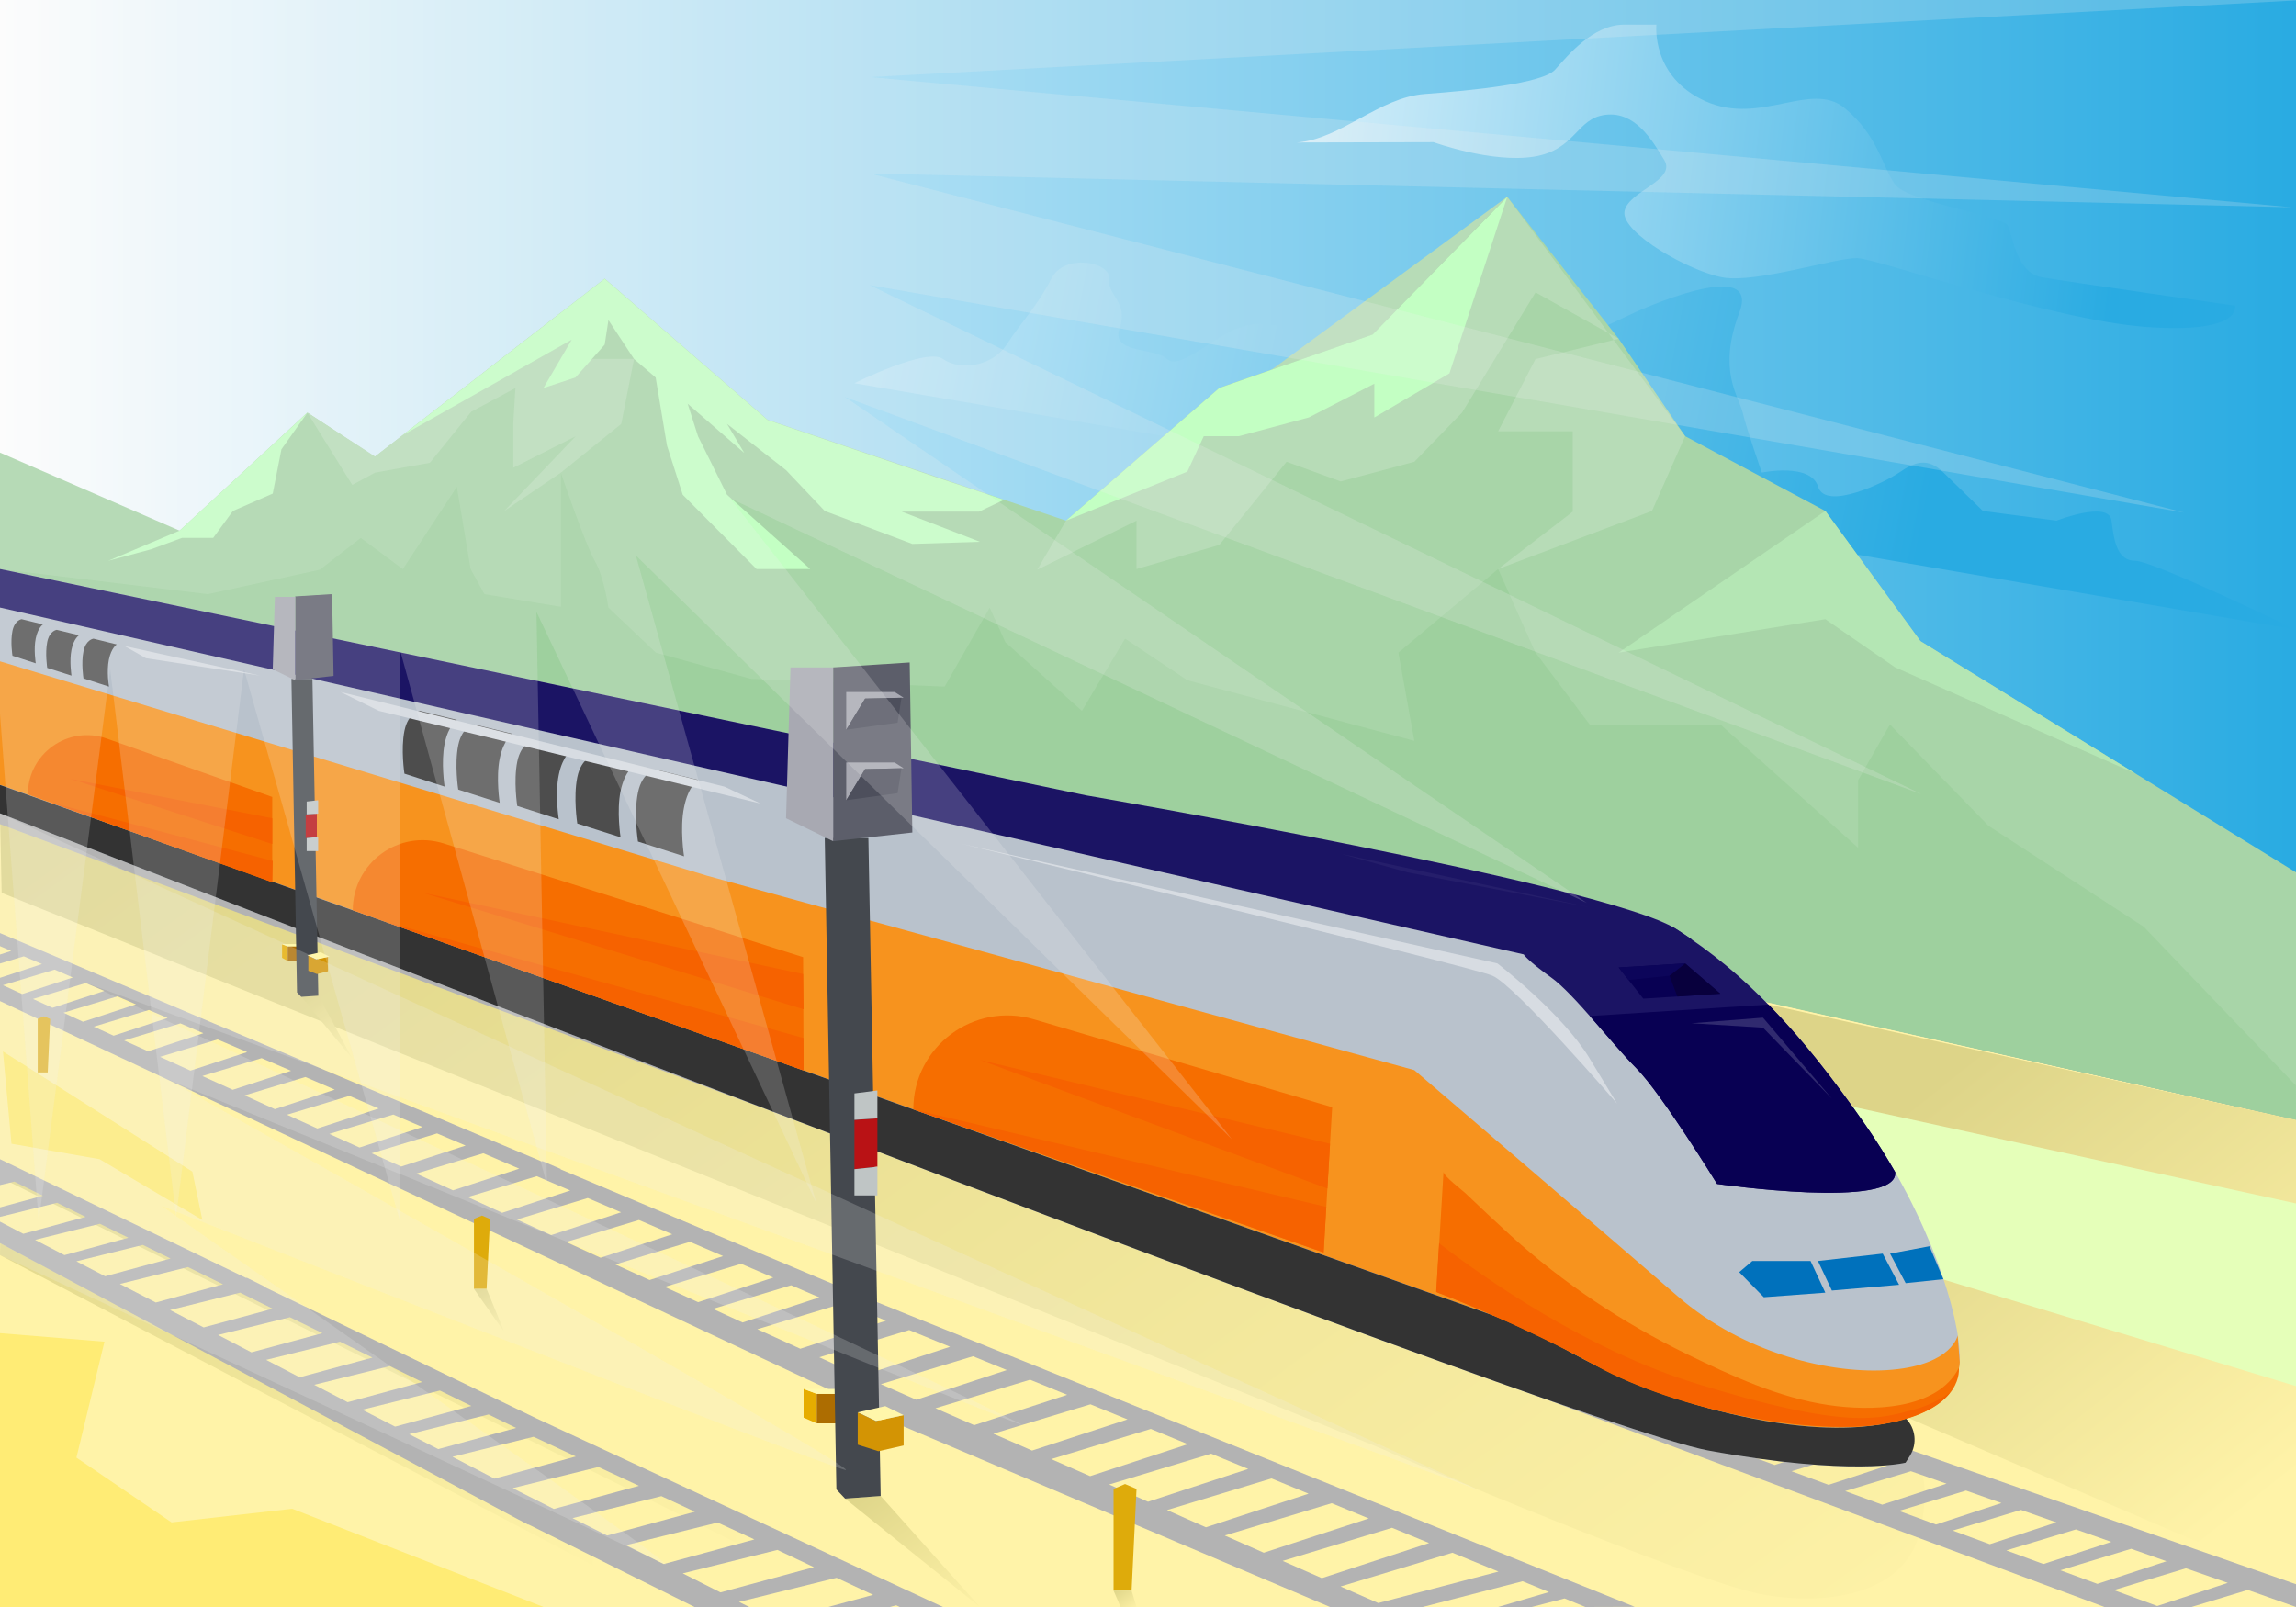 <?xml version="1.0" encoding="utf-8"?>
<!-- Generator: Adobe Illustrator 19.2.1, SVG Export Plug-In . SVG Version: 6.00 Build 0)  -->
<svg version="1.0" id="Layer_1" xmlns="http://www.w3.org/2000/svg" xmlns:xlink="http://www.w3.org/1999/xlink" x="0px" y="0px"
	 width="1400px" height="980px" viewBox="0 0 1400 980" enable-background="new 0 0 1400 980" xml:space="preserve">
<rect x="0" y="0" width="1400" height="980" fill="#808080" stroke="none"/>
<g>
	<linearGradient id="SVGID_1_" gradientUnits="userSpaceOnUse" x1="0" y1="266" x2="1400" y2="266">
		<stop  offset="0" style="stop-color:#FFFFFF"/>
		<stop  offset="1" style="stop-color:#29ABE2"/>
	</linearGradient>
	<polygon fill="url(#SVGID_1_)" points="1400,532 1400,0 0,0 0,320.6 	"/>
	<linearGradient id="SVGID_2_" gradientUnits="userSpaceOnUse" x1="674.391" y1="49.166" x2="1295.454" y2="124.173">
		<stop  offset="0" style="stop-color:#FFFFFF"/>
		<stop  offset="1" style="stop-color:#29ABE2"/>
	</linearGradient>
	<path fill="url(#SVGID_2_)" d="M790.9,86.9c26.9-2.1,49.8-27.5,78-29.6c28.2-2.1,71.6-6.3,79.3-14.8c7.7-8.5,23-27.5,42.2-27.5
		c19.2,0,19.6,0,19.6,0s-3.4,31.9,30.1,46.8s64.2-12.8,84.7,4.1s23,36,30.7,46.6c7.7,10.6,66.5,19.1,69.1,25.4
		c2.6,6.4,5.1,28.6,20.5,31.2c15.4,2.7,117.7,17.3,117.7,17.3s5.1,17.2-53.7,13c-58.9-4.2-163.8-41.6-176.6-42
		c-12.8-0.4-61.4,15.4-81.9,11.8c-20.5-3.7-61.4-27-60.1-39.8c1.3-12.7,32-19.1,24.3-31.8c-7.7-12.7-17.9-29.7-35.8-27.6
		s-17.9,21.2-43.5,25.5c-25.6,4.2-61.4-8.8-61.4-8.8L790.9,86.9z"/>
	<linearGradient id="SVGID_3_" gradientUnits="userSpaceOnUse" x1="277.827" y1="106.158" x2="1180.92" y2="280.176">
		<stop  offset="0" style="stop-color:#FFFFFF"/>
		<stop  offset="1" style="stop-color:#29ABE2"/>
	</linearGradient>
	<path fill="url(#SVGID_3_)" d="M1400,384L521,233.7c0,0,44-22,54-14.8c10,7.1,29.7,5.1,38.9-8.9c9.1-14,19.1-24,27.1-40
		s36.6-10,35.3,0c-1.3,10,12,14.4,6.4,30.2c-5.6,15.8,21.5,11.5,28.9,18.7c7.4,7.1,26.9-12.5,43.1-18.7c16.3-6.2,27.4,0,27.4,0
		l15.7,33.5L838,234l53.5,17.6l44.8-32.6l60.6-28.5c0,0,77.2-35.5,63.7,0s-0.5,50.7,2,61.1c2.5,10.4,11.7,36.6,11.7,36.6
		s29.8-6.2,34.3,8.6s40.3-2.4,49.4-8.6c9.1-6.2,17.1-9.8,27.1,0c10,9.8,24,23.4,24,23.4l44.9,5.9c0,0,32-12.5,33.5,0
		C1289,330,1291,342,1302,342S1400,384,1400,384z"/>
	<polygon fill="#FFF3A8" points="1400,682.9 0,370.5 0,980 1400,980 	"/>
	<g>
		<polygon fill="#A8D5A8" points="1400,532 1171,391 1113,311.6 1027.5,266 987,206.6 919,120 837,204 743.5,236.6 650,317.5 
			468,256 368.7,169.9 228.5,278.6 187.4,251.6 109.5,323.6 0,276 0,370.5 1400,682.9 		"/>
		<path fill="#9ED09E" d="M1399.9,661.9l-92.7-96.7l-94.7-61.6l-60.1-61.8l-19.4,34V517l-84-75.2l-79.7,0L936.3,398l-22.8-51
			l-60.8,51l9.7,53.8l-138.4-37l-38-25.4l-26.3,44.1L613,391.6l-9.5-21.1L576,418.7L458,414l-58-16l-29-27.5c0,0-2.5-18.5-8.3-28.5
			S342,288.2,342,288.2V370l-46.6-7.7L287,347l-8.4-50.2l-33,50.2L220,328l-25,19.4l-68.3,14.9L0,347l1067.5,262l332.5,73.9
			L1399.9,661.9z"/>
		<polygon fill="#B4E6B4" points="1113,311.6 987,398 1113,377.6 1155.6,407 1302,471.7 1171,391 		"/>
		<polygon fill="#B7DCB7" points="632.5,347.4 693,317.5 693,347 743.5,332.3 784.5,281.6 817.5,293.6 862.4,281.6 891.5,251.6 
			919,206.6 936.3,178.3 987,206.6 936.3,219 913.5,263 959,263 959,312 913.5,347 1007.3,311.6 1027.5,266 919,120 650,317.5 		"/>
		<polygon fill="#A8D5A8" points="919,120 852.7,207.2 815.3,218.9 743.5,236.6 837,204 		"/>
		<polygon fill="#C3FFC3" points="919,120.2 883.8,227.7 838,254.6 838,234 798,254.6 755.4,266 734,266 724,287.6 650,317.5 
			743.5,236.6 837,204 		"/>
		<polygon fill="#B7DCB7" points="228.7,278.4 342.1,190.5 314.4,226.5 348.6,207.2 342,226.7 361,218.9 386.6,218.9 378.8,258.5 
			342,288.2 307.5,311.6 351.1,266 313,285.2 313,258 314.3,236.6 287.3,251.1 262.1,282.2 228.7,288.2 214.8,295.7 187.4,251.6 		
			"/>
		<polygon fill="#C3FFC3" points="569.9,290.7 468,256.1 368.7,170 245.5,265.4 348.6,207.2 331.4,236.6 350.9,230.2 368.7,210.2 
			371,195.2 386.6,218.9 399.8,230.2 406.7,271.7 416.3,301.7 461.3,347 494,347 443.3,301.7 425.6,266 419.3,246.2 453.8,276.2 
			443.3,258.5 479.3,286.7 502.9,311.6 556.3,331.7 597.5,330.4 549.8,312 597,312 612.2,304.8 		"/>
		<polygon fill="#C3FFC3" points="187.5,251.6 171.6,274 166.3,301 142,311.6 130,328 111,328 92,335 66,342 109.5,323.6 		"/>
	</g>
	<linearGradient id="SVGID_4_" gradientUnits="userSpaceOnUse" x1="1001.609" y1="801.626" x2="1203.609" y2="1055.626">
		<stop  offset="0" style="stop-color:#DDD488"/>
		<stop  offset="1" style="stop-color:#FFF3A8"/>
	</linearGradient>
	<polygon fill="url(#SVGID_4_)" points="1400,683 1400,966 246.6,471.8 1078.3,612.6 	"/>
	<linearGradient id="SVGID_5_" gradientUnits="userSpaceOnUse" x1="251.082" y1="262.425" x2="945.136" y2="1209.519">
		<stop  offset="0" style="stop-color:#DDD488"/>
		<stop  offset="1" style="stop-color:#FFF3A8"/>
	</linearGradient>
	<path fill="url(#SVGID_5_)" d="M0,496l1,48.5c0,0,840,337.5,845,340.5s185,78.5,226,86.8s90.5,0.9,99-39
		c8.5-39.9-6.4-44.9-6.4-44.9L0,496z"/>
	<path fill="#B3B3B3" d="M532,793v9l8.2,3.4L488,822.5l-26.2-11.9l48.7-14.7l0.5,0.2v-0.4l6-1.8l-6-2.6v-7l-169.4-71.3l0.4-0.1
		l-11.2-4.8l-0.5,0.2l-188.5-79.4l-5.9-2.5l-0.1,0L0,569v8l6.8,2.9L0,582.1v5.5l14.5-4.4l11.1,4.7L0,596.3v5v9.2l510,239V844v-11.5
		l-10.4-4.8l54.8-16.6l24.9,10.2L510,844l15,3.8l5-1.5V861l281,119h35h21.5l60.9-15.7l16.1,6.6l-31,9.1H934l20-5.2l12.7,5.2
		l30.1-0.1L532,793z M1.8,600.8l31.5-9.5l11.1,4.8l-30.9,10.1L1.8,600.8z M20.1,609.2l32.2-9.7l11.3,4.8l-31.6,10.3L20.1,609.2z
		 M38.7,617.6l32.9-10l11.3,4.9l-32.3,10.6L38.7,617.6z M57.2,626.1l33.6-10.2l11.4,4.9l-32.9,10.8L57.2,626.1z M75.7,634.5
		l34.3-10.4l14,6l-33.7,11L75.7,634.5z M97.6,644.5l35.1-10.6l18,7.7l-34.6,11.3L97.6,644.5z M123.4,656.2l36.1-10.9l18,7.7
		l-35.6,11.6L123.4,656.2z M149.2,668l37-11.2l17.9,7.7l-36.5,11.9L149.2,668z M175,679.8l38-11.5l17.9,7.7l-37.4,12.2L175,679.8z
		 M200.8,691.5l39-11.8l17.8,7.6l-38.4,12.5L200.8,691.5z M226.6,703.3l39.9-12.1l17.4,7.4l-39.3,12.8L226.6,703.3z M253.8,715.7
		l40.9-12.4l21.9,9.4l-40.4,13.2L253.8,715.7z M285.2,730l42.1-12.7l20.4,8.7l-41.5,13.6L285.2,730z M315.2,743.7l43.2-13.1
		l20.3,8.7l-42.6,13.9L315.2,743.7z M345.2,757.4l44.4-13.4l20.3,8.7l-43.7,14.3L345.2,757.4z M375.2,771.1l45.5-13.8l20.2,8.7
		l-44.8,14.6L375.2,771.1z M405.3,784.8l46.6-14.1l19.6,8.4l-45.8,15L405.3,784.8z M434.7,798.2l47.7-14.4l17.2,7.4l-46.8,15.3
		L434.7,798.2z M537.1,844.1l56.2-17l20.6,8.4l-55.2,18.1L537.1,844.1z M570.4,858.8l57.7-17.4l22.6,9.2l-56.7,18.5L570.4,858.8z
		 M605.7,874.3l59.2-17.9l22.6,9.2l-58.2,19L605.7,874.3z M641,889.8l60.7-18.4l22.6,9.3l-59.6,19.5L641,889.8z M676.3,905.3
		l62.2-18.8l22.6,9.3l-61.1,20L676.3,905.3z M711.6,920.9l63.7-19.3l22.6,9.3l-62.6,20.5L711.6,920.9z M746.8,936.4l65.2-19.7
		l22.6,9.3l-64,20.9L746.8,936.4z M806,962.4l-23.9-10.5l66.7-20.2l22.6,9.3L806,962.4z M840.4,977.6l-23-10.1l68.2-20.6l28.1,11.5
		L840.4,977.6z"/>
	<path fill="#B3B3B3" d="M110.8,525l1009,356.1l-37.7,12.3L0,494.8v7.8L1283.2,980h30.3h22.8l34.3-10.4L1400,980v-13.9l-1289.3-449
		L110.8,525z M1358.4,965.3l-43,14.1l-26.5-9.7l44-13.3L1358.4,965.3z M1321,952.1l-42.1,13.8l-22.6-8.3l43.2-13.1L1321,952.1z
		 M1287.4,940.3l-41.4,13.5l-22.6-8.3l42.4-12.8L1287.4,940.3z M1253.9,928.4l-40.6,13.3l-22.6-8.3l41.6-12.6L1253.9,928.4z
		 M1220.4,916.6l-39.9,13.1l-22.6-8.3l40.9-12.4L1220.4,916.6z M1186.9,904.8l-39.2,12.8l-22.6-8.3l40.1-12.1L1186.9,904.8z
		 M1153.4,892.9l-38.4,12.6l-22.6-8.3l39.3-11.9L1153.4,892.9z"/>
	<polygon fill="#DEAB0B" points="679,908 679,970 684,970 690,970 693,908 686,905 	"/>
	<polygon fill="#DEAB0B" points="289,743.3 289,786 292.6,786 296.7,786 298.8,743.4 293.9,741.3 	"/>
	<polygon fill="#DEAB0B" points="23,621.3 23,654 25.9,654 29.1,654 30.6,621.4 26.8,619.8 	"/>
	<polygon fill="#F66E00" points="862.4,652.7 853.5,780.1 843,775 849.1,649 	"/>
	<linearGradient id="SVGID_6_" gradientUnits="userSpaceOnUse" x1="186.141" y1="603.807" x2="218.141" y2="647.474">
		<stop  offset="0" style="stop-color:#DDD488"/>
		<stop  offset="1" style="stop-color:#FFF3A8"/>
	</linearGradient>
	<polygon fill="url(#SVGID_6_)" points="194.1,607.2 214.8,645.5 183.7,607.9 	"/>
	<linearGradient id="SVGID_7_" gradientUnits="userSpaceOnUse" x1="523.952" y1="902.715" x2="590.919" y2="994.098">
		<stop  offset="0" style="stop-color:#DDD488"/>
		<stop  offset="1" style="stop-color:#FFF3A8"/>
	</linearGradient>
	<polygon fill="url(#SVGID_7_)" points="537,912.3 597.5,980 515.3,913.9 	"/>
	<linearGradient id="SVGID_8_" gradientUnits="userSpaceOnUse" x1="290.494" y1="783.375" x2="311.919" y2="812.611">
		<stop  offset="0" style="stop-color:#DDD488"/>
		<stop  offset="1" style="stop-color:#FFF3A8"/>
	</linearGradient>
	<polygon fill="url(#SVGID_8_)" points="296.7,786 307.7,812.7 289,786 	"/>
	<linearGradient id="SVGID_9_" gradientUnits="userSpaceOnUse" x1="681.239" y1="967.593" x2="691.974" y2="982.242">
		<stop  offset="0" style="stop-color:#DDD488"/>
		<stop  offset="1" style="stop-color:#FFF3A8"/>
	</linearGradient>
	<polygon fill="url(#SVGID_9_)" points="679,970 683.3,980 693,980 690,970 	"/>
	<polygon fill="#E5FFB9" points="1400,733.9 76,445 1400,845.3 	"/>
	<g>
		<path fill="#B9C2CC" d="M1161.4,864.3c0,0,33.1-8.6,33.6-35.1s-18.5-87.1-57.5-143.1s-73-92.5-115.5-119.5
			c-42.5-27-359.9-81.5-359.9-81.5L0,347v149c0,0,953.8,372.5,1041.3,388.5s120.6,7.5,120.6,7.5L1161.4,864.3z"/>
		<path fill="#F7931E" d="M1193.7,814.4c0,0-3.2,17.6-39.9,20.9c-36.7,3.3-90.8-10-130.7-44.7c-40-34.7-160.7-138-160.7-138L431,534
			L0,403.3v75.3l941.7,334.7l8,6.7c0,0,61.5,38.7,141.5,48.7c44.3,5.5,70.4-1.8,85-9.5c9.8-5.2,18.2-17.5,18.8-28.5L1193.7,814.4z"
			/>
		<path fill="#333333" d="M1162.1,865c-15.5,4.9-38.3,7.8-70.9,3.7c-80-10-141.5-48.7-141.5-48.7l-8-6.7L0,478.7V496
			c0,0,953.8,372.5,1041.3,388.5s120.6,7.5,120.6,7.5l2.7-4.2C1169.2,880.5,1168.1,871,1162.1,865z"/>
		<polygon fill="#0071BC" points="1068.5,769 1060.5,775.8 1075.5,791.1 1113,788.3 1104,769 		"/>
		<polygon fill="#0071BC" points="1108.5,769 1117,787 1158,783.5 1148,764.5 		"/>
		<polygon fill="#0071BC" points="1152.5,764.5 1162,782.5 1185,780.1 1176.5,760 		"/>
		<path fill="#1B1464" d="M1137.5,686.1c-39-56-73-92.5-115.5-119.5c-0.6-0.4-1.2-0.8-1.9-1.1L929,582c0,0,2.7,4,16.7,14
			s36.7,40,52,55.3C1013,666.7,1047,722,1047,722s111,16,108.6-7.2C1150.1,705.2,1144.1,695.6,1137.5,686.1z"/>
		<path fill="#080053" d="M1137.5,686.1c-20.5-29.4-39.5-53.4-59.2-73.5l-108.9,7c9.9,11.3,20.2,23.6,28.3,31.8
			C1013,666.7,1047,722,1047,722s111,16,108.6-7.2C1150.1,705.2,1144.1,695.6,1137.5,686.1z"/>
		<path fill="#1B1464" d="M1022,566.5c-42.5-27-359.9-81.5-359.9-81.5L0,347v23.5L929,582l99.3-6l3-3.3
			C1028.3,570.6,1025.2,568.5,1022,566.5z"/>
		<polygon fill="#080053" points="987,590 1002,609 1049,606 1027.5,587.5 		"/>
		<polygon fill="#08003D" points="1027.5,587.5 1018,595 1022.8,607.7 1049,606 		"/>
		<polygon fill="#0C055A" points="1018,595 993,597.6 987,590 1027.5,587.5 		"/>
		<path fill="#F66E00" d="M807.1,763.8l5.2-88.6l-181.9-53.6c-36.7-10.8-73.5,16.7-73.5,54.9v0L807.1,763.8z"/>
		<path fill="#F66E00" d="M875.8,787.9c0,0,4.4-73.3,4.4-73.3c-0.1,2.5,11.5,11.3,13.2,12.9c9.2,8.8,18.5,17.5,27.9,26.1
			c32,29,68.3,53.2,107.1,72.1c27.6,13.4,56.2,26.7,86.8,31.2c24.7,3.6,65.9,3.5,79.2-22.7c0,0,3.6,24.3-41.9,33.5
			s-129.7-7.7-178.9-34.6C924.3,806,875.8,787.9,875.8,787.9z"/>
		<path fill="#F66200" d="M1189.1,849.2c-5.5,3.9-12.8,7.9-21.7,10.3c-22,6-41,12.5-132.3-15.5c-67.7-20.7-129.9-64.5-157.6-85.8
			c-0.9,15.7-1.8,29.7-1.8,29.7s48.5,18.1,97.8,45c49.2,26.9,133.4,43.8,178.9,34.6C1173.3,863.3,1183.8,856,1189.1,849.2z"/>
		<polygon fill="#F66200" points="809.4,724.8 597.5,646.4 811,697.5 		"/>
		<polygon fill="#F66200" points="808.7,736 807.1,763.8 557,676.6 		"/>
		<path fill="#F66E00" d="M490,652.8l-0.3-69.1l-219-69.3c-27.5-8.8-55.6,11.8-55.6,40.7v0L490,652.8z"/>
		<path fill="#F66E00" d="M166,538v-52L65.1,450.4c-23.5-8.3-48.1,9.1-48.1,34l0,0L166,538z"/>
		<polygon fill="#F66200" points="490,652.8 234.5,562 489.9,633 		"/>
		<polygon fill="#F66200" points="490,615.5 258,544.5 489.7,594 		"/>
		<polygon fill="#F66200" points="166,538 30.3,489.2 166.3,525 		"/>
		<polygon fill="#F66200" points="166,514.7 43,475 166,499 		"/>
		<polygon fill="#251E6B" points="817.7,520.7 969.3,553.3 858.3,532 		"/>
		<path fill="#4D4D4D" d="M389,513.2c0,0-2.7-16.8,0-29.9c2.7-13,11-14,11-14l25.7,6.3c0,0-6,3.6-8.6,16.7c-2.7,13,0,29.9,0,29.9
			L389,513.2z"/>
		<path fill="#4D4D4D" d="M352,502.2c0,0-2.5-15.9,0-28.2c2.5-12.3,10.4-13.2,10.4-13.2l24.2,5.9c0,0-5.6,3.4-8.2,15.7
			c-2.5,12.3,0,28.2,0,28.2L352,502.2z"/>
		<path fill="#4D4D4D" d="M315.4,491.5c0,0-2.4-15.2,0-27c2.4-11.8,9.9-12.7,9.9-12.7l23.2,5.7c0,0-5.4,3.3-7.8,15.1
			c-2.4,11.8,0,27,0,27L315.4,491.5z"/>
		<path fill="#4D4D4D" d="M279.4,481.5c0,0-2.4-15.2,0-27c2.4-11.8,9.9-12.7,9.9-12.7l23.2,5.7c0,0-5.4,3.3-7.8,15.1
			c-2.4,11.8,0,27,0,27L279.4,481.5z"/>
		<path fill="#4D4D4D" d="M246.6,471.8c0,0-2.3-14.7,0-26.1c2.3-11.4,9.6-12.2,9.6-12.2l22.4,5.5c0,0-5.2,3.2-7.5,14.6
			c-2.3,11.4,0,26.1,0,26.1L246.6,471.8z"/>
		<path fill="#4D4D4D" d="M50.9,413.7c0,0-1.5-9.3,0-16.5c1.5-7.2,6.1-7.7,6.1-7.7l14.2,3.5c0,0-3.3,2-4.8,9.2
			c-1.5,7.2,0,16.5,0,16.5L50.9,413.7z"/>
		<path fill="#4D4D4D" d="M28.8,407.3c0,0-1.4-8.9,0-15.8c1.4-6.9,5.8-7.4,5.8-7.4l13.6,3.3c0,0-3.2,1.9-4.6,8.8
			c-1.4,6.9,0,15.8,0,15.8L28.8,407.3z"/>
		<path fill="#4D4D4D" d="M7.6,399.9c0,0-1.4-8.5,0-15.2c1.4-6.6,5.6-7.1,5.6-7.1l13,3.2c0,0-3,1.8-4.4,8.5c-1.4,6.6,0,15.2,0,15.2
			L7.6,399.9z"/>
		<path fill="#D7DCE2" d="M586.8,514.7L913,587.5c0,0,39.7,30.5,56.3,58C986,673,986,673,986,673s-61.9-72-76-78
			C896,589,586.8,514.7,586.8,514.7z"/>
		<polygon fill="#D7DCE2" points="441.7,479.7 207.7,422 231,433.5 463.7,490 		"/>
		<polygon fill="#D7DCE2" points="76,394 158.5,412 89,401.4 		"/>
		<polygon fill="#302A6F" points="1075,620.6 1117,670 1075,626.7 1031.4,624 		"/>
	</g>
	<g>
		<polygon fill="#E6AC00" points="175,577.1 175,585.8 172,584.1 172,575.7 		"/>
		<rect x="175.4" y="577.1" fill="#AD6D01" width="5.8" height="8.7"/>
		<polygon fill="#FFF9AC" points="171.5,575.7 181.1,575.7 181.1,577.1 175.4,577.1 		"/>
		<polygon fill="#44484E" points="177.7,414 181.1,605.2 183.7,607.9 194.1,607.2 190.5,414 		"/>
		<polygon fill="#D39404" points="200,583.4 192.6,585.1 188,582.5 188,592 193.3,594 200,592.3 		"/>
		<polygon fill="#FFF6AA" points="200.9,583.4 195.5,580.7 187.4,582.5 192.8,585.1 		"/>
		<polygon fill="#5C5E6A" points="180,363.7 180,414.8 203.4,412.2 202.5,362.3 		"/>
		<polygon fill="#A8A9B2" points="180,364 167.6,364 166.3,408.2 180,414.8 		"/>
		<polygon fill="#B91215" points="186.4,496.7 186.4,511.1 193.2,510.4 193.2,496.2 		"/>
		<polygon fill="#BFC5C5" points="187,496.6 194,496.2 194,488 187,488.8 		"/>
		<polygon fill="#BFC5C5" points="187,511.1 194,510.4 194,519 187,519 		"/>
	</g>
	<g>
		<polygon fill="#E6AC00" points="498,850 498,868 490,864.5 490,847 		"/>
		<rect x="498" y="850" fill="#AD6D01" width="12" height="18"/>
		<polygon fill="#FFF9AC" points="490,847 510,847 510,850 498,850 		"/>
		<polygon fill="#44484E" points="502.9,511 510,908.3 515.3,913.9 537,912.3 529.5,511 		"/>
		<polygon fill="#D39404" points="551,863 534.1,866.6 523,861.3 523,881 535.6,885 551,881.5 		"/>
		<polygon fill="#FFF6AA" points="551,863 539.8,857.5 523,861.3 534.1,866.6 		"/>
		<polygon fill="#5C5E6A" points="508,407 508,513 556.3,507.7 554.7,404 		"/>
		<polygon fill="#A8A9B2" points="516,422 516,445 527.5,426 551,425.5 545.5,422 		"/>
		<polygon fill="#4D4F5C" points="549.7,425.5 547.3,440.7 516,445 527.5,426 		"/>
		<polygon fill="#A8A9B2" points="516,465 516,488 527.5,469 551,468.5 545.5,465 		"/>
		<polygon fill="#4D4F5C" points="549.7,468.5 547.3,483.7 516,488 527.5,469 		"/>
		<polygon fill="#A8A9B2" points="508,407 482,407 479.3,499 508,513 		"/>
		<polygon fill="#B91215" points="521,683 521,713 535,711.5 535,682 		"/>
		<polygon fill="#BFC5C5" points="521,682.9 535,682 535,665 521,666.8 		"/>
		<polygon fill="#BFC5C5" points="521,713 535,711.5 535,729 521,729 		"/>
	</g>
	<polygon fill="#FFEC75" points="0,980 0,813 63.7,818.2 46.6,888.9 104.6,928.4 178.2,920.1 331.4,980 	"/>
	<polygon fill="#FFEC75" points="1.8,641.2 117.3,714.5 123.4,744 60.7,706.9 7,697.5 	"/>
	<linearGradient id="SVGID_10_" gradientUnits="userSpaceOnUse" x1="-102.127" y1="831.941" x2="376.599" y2="889.758">
		<stop  offset="0" style="stop-color:#DDD488"/>
		<stop  offset="1" style="stop-color:#FFF3A8"/>
	</linearGradient>
	<polygon fill="url(#SVGID_10_)" points="0.1,758.1 423.5,980 410,980 0,765.4 	"/>
	<linearGradient id="SVGID_11_" gradientUnits="userSpaceOnUse" x1="-130.841" y1="798.057" x2="486.92" y2="872.666">
		<stop  offset="0" style="stop-color:#DDD488"/>
		<stop  offset="1" style="stop-color:#FFF3A8"/>
	</linearGradient>
	<polygon fill="url(#SVGID_11_)" points="0,711.5 548.6,980 528,980 0,718 	"/>
	<path fill="#B3B3B3" d="M161,784.7l0.4-0.1l-10.9-5.4l-0.5,0.1L0,706.9v9.5l0.1,0l-0.1,0v6.3l8.7-2.1l17.5,8.6L0,736.3v5.8
		l34.8-8.6l17.4,8.6l-38,10.3L0,745v13.1l316.2,168.6l0,0l5.9,3.1l0-0.2L423.5,980h33.4l-6.3-3.1l59.5-14.7l22.3,10.4L505,980h37.5
		l4-1l2.1,1H575L326.5,864.7L161,784.7z M21.4,756.1l39.5-9.8l17.4,8.5l-39,10.6L21.4,756.1z M46.6,769.2l40.5-10l16.9,8.3
		l-39.9,10.8L46.6,769.2z M73.1,783l41.5-10.3l21.4,10.5l-41,11.1L73.1,783z M103.7,798.9l42.7-10.6l19.9,9.8l-42.1,11.4
		L103.7,798.9z M133,814.1l43.8-10.8l19.8,9.7l-43.3,11.7L133,814.1z M162.3,829.3l45-11.1l19.8,9.7l-44.4,12L162.3,829.3z
		 M191.6,844.5l46.1-11.4l19.7,9.7L212,855.1L191.6,844.5z M220.9,859.7l47.3-11.7l19.2,9.4l-46.5,12.6L220.9,859.7z M249.5,874.6
		l48.4-12l16.8,8.2l-47.5,12.9L249.5,874.6z M496.3,955.7l-57,15.4l-23-11.6l57.7-14.3L496.3,955.7z M460,938.8l-55.3,15l-23-11.5
		l55.9-13.8L460,938.8z M423.7,921.9l-53.5,14.5l-21.1-10.6l54.2-13.4L423.7,921.9z M389.6,906.1l-51.9,14.1l-21.2-10.7l-3.8-2
		l52.2-12.9L389.6,906.1z M301.5,901.7l-25.6-13.3l49.4-12.2l0.5,0.2l25.3,11.8L301.5,901.7z"/>
	<path opacity="0.2" fill="#F2F2F2" d="M0,496l902.5,413L52.4,599.4c0,0,585.4,274.3,570.7,269.6c-14.6-4.7-519.1-209.8-520.9-210.7
		c-1.9-0.9,431.3,242.6,413.1,238.1s-417-161.1-417-161.1s329.5,229.9,306.5,218.4C381.8,942.2,0,765.4,0,765.4V496z"/>
	<polygon opacity="0.2" fill="#F2F2F2" points="0,0 1404.3,0 530.3,47 1397.4,126.4 530.3,105.8 1331.8,312.6 530.3,173.9 
		1171.4,484.2 515.2,242.1 967.5,550.6 445.1,303.8 751.2,694.8 387.7,338.7 497.7,733.5 327.1,373.1 333.5,722.3 244,396.7 
		244,745.1 148.8,408.2 107.4,742.2 67.2,408.2 23.6,745.1 0,435.4 	"/>
</g>
</svg>
